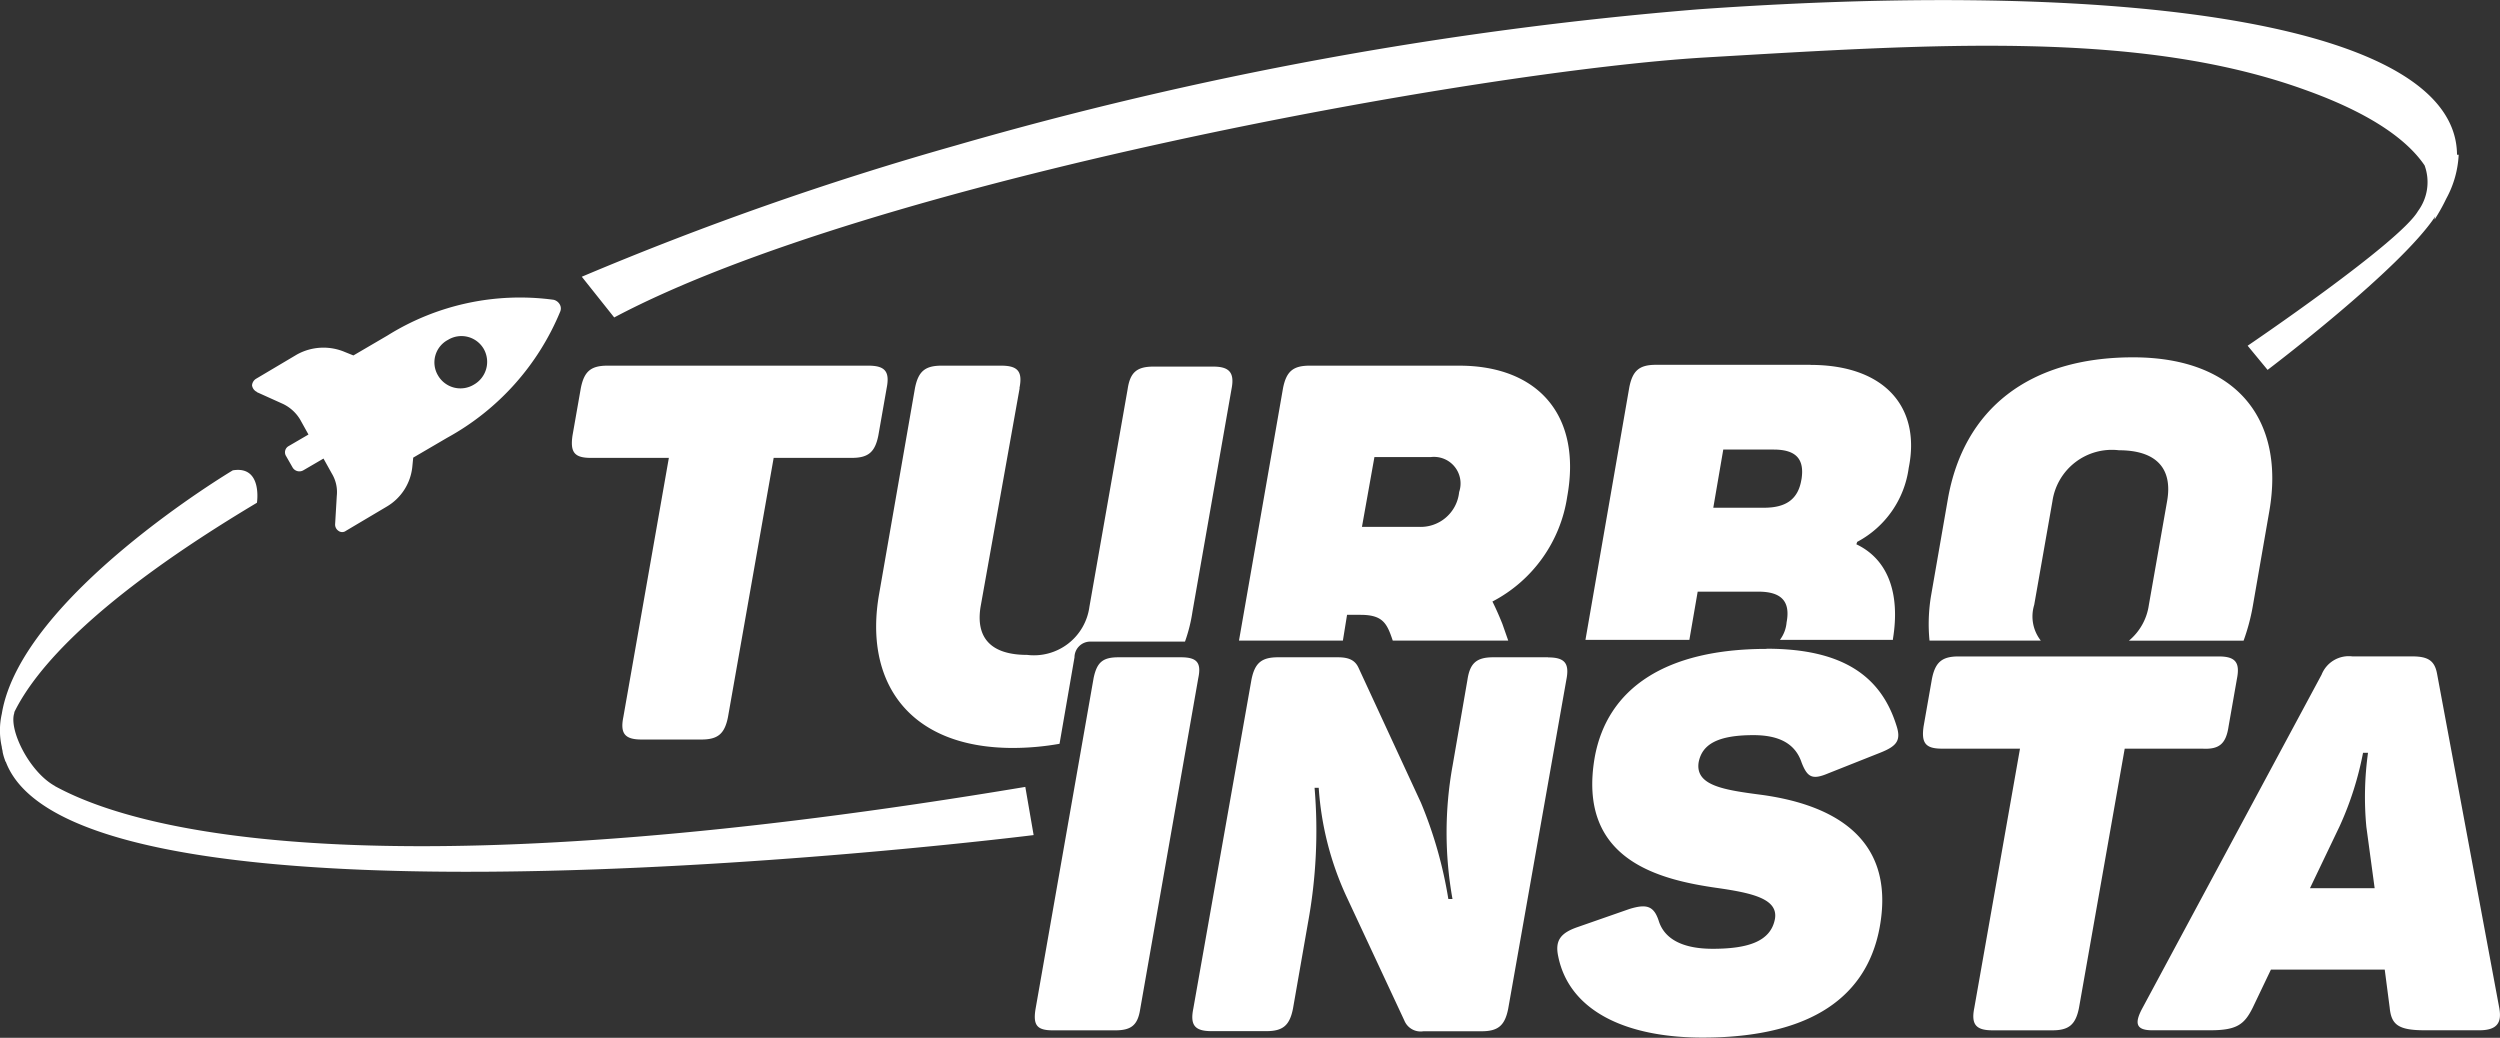 <svg xmlns="http://www.w3.org/2000/svg" width="103.456" height="42.947"><rect width="100%" height="100%" fill="#333333" stroke="none"/><path d="M74.925 15.097h-6.4c-.688 0-.963.241-1.1.928L65.61 26.478h4.3l.344-1.994h2.51c.928 0 1.341.378 1.169 1.272a1.386 1.386 0 0 1-.275.722h4.676v-.034c.309-1.891-.206-3.3-1.513-3.92l.034-.1a4.08 4.08 0 0 0 2.132-3.06c.516-2.544-1.031-4.263-4.057-4.263zm-.378 4.745c-.138.86-.688 1.169-1.547 1.169h-2.1l.413-2.407h2.1c.896.005 1.274.378 1.136 1.238zm-50.1-.894h3.232l-1.884 10.727c-.138.688.069.928.756.928h2.474c.688 0 .963-.241 1.1-.928l1.891-10.727h3.232c.688 0 .963-.241 1.1-.928l.344-1.96c.138-.688-.069-.928-.756-.928h-10.8c-.688 0-.963.241-1.1.928l-.344 1.96c-.1.688.069.928.756.928zm17.741-2.888c.138-.688-.069-.928-.756-.928h-2.468c-.688 0-.963.241-1.1.928l-1.479 8.492c-.653 3.645 1.2 6.4 5.536 6.4a11.137 11.137 0 0 0 1.925-.172l.619-3.576a.653.653 0 0 1 .653-.653h3.92a6.518 6.518 0 0 0 .309-1.238l1.616-9.214c.138-.688-.1-.928-.756-.928h-2.476c-.688 0-.963.241-1.066.928l-1.582 9.008a2.316 2.316 0 0 1-2.579 1.994c-1.513 0-2.132-.722-1.925-1.994l1.616-9.043zm46.737 8.974a2.343 2.343 0 0 1-.825 1.478h4.745a8.441 8.441 0 0 0 .378-1.41l.688-3.954c.653-3.782-1.341-6.361-5.639-6.361s-7.014 2.132-7.667 5.879l-.688 3.954a7.076 7.076 0 0 0-.069 1.891h4.607a1.619 1.619 0 0 1-.275-1.478l.756-4.3a2.486 2.486 0 0 1 2.751-2.1c1.513 0 2.235.722 1.994 2.1zM70.595 2.376c9.386-.55 17.948-1.135 24.79 1.341 2.888 1.031 4.3 2.166 4.951 3.129a2.016 2.016 0 0 1-.275 1.891c-.756 1.307-7.048 5.57-7.048 5.57l.825 1s5.5-4.16 6.945-6.361a.344.344 0 0 0-.034.138 7.478 7.478 0 0 0 .481-.86 4.191 4.191 0 0 0 .516-1.822h-.069c-.034-5.26-12.928-7.323-31.391-6.017A156.628 156.628 0 0 0 39.548 6.02a131.894 131.894 0 0 0-15.472 5.432l1.341 1.685C36.041 7.499 61.209 2.926 70.595 2.376zm-5.742 18.188c.619-3.369-1.2-5.432-4.47-5.432h-6.188c-.688 0-.963.241-1.1.928l-1.823 10.449h4.3l.172-1.066h.55c.928 0 1.1.344 1.341 1.066h4.779l-.241-.688q-.206-.516-.413-.928a5.871 5.871 0 0 0 3.094-4.332zm-4.47-.206a1.6 1.6 0 0 1-1.685 1.444h-2.337l.516-2.888h2.338a1.1 1.1 0 0 1 1.169 1.444zm3.679 6.842h-2.269c-.688 0-.963.241-1.066.928l-.619 3.576a15.565 15.565 0 0 0 0 5.5h-.172a17.65 17.65 0 0 0-1.135-3.988l-2.576-5.569c-.138-.309-.378-.447-.86-.447h-2.477c-.688 0-.963.241-1.1.928l-2.407 13.615c-.138.688.069.928.756.928h2.269c.688 0 .963-.241 1.1-.928l.619-3.541a21.106 21.106 0 0 0 .275-5.6h.172a12.71 12.71 0 0 0 1.135 4.47l2.407 5.157a.727.727 0 0 0 .791.447h2.407c.688 0 .963-.241 1.1-.928l2.407-13.615c.138-.688-.069-.928-.756-.928zm-15.2 0h-2.575c-.653 0-.894.206-1.031.86l-2.407 13.718c-.1.653.069.86.722.86h2.579c.653 0 .928-.206 1.031-.86l2.407-13.719c.137-.65-.069-.859-.722-.859zm43.363 2.853l.344-1.96c.138-.688-.069-.928-.756-.928H81.048c-.688 0-.963.241-1.1.928l-.344 1.96c-.1.688.069.928.756.928h3.232l-1.891 10.728c-.138.688.069.928.756.928h2.476c.688 0 .963-.241 1.1-.928l1.892-10.727h3.232c.687.034.962-.207 1.068-.929zm-19.117-3.2c-4.16 0-6.6 1.616-7.117 4.5-.722 4.229 2.647 5.054 5.123 5.4 1.41.206 2.476.447 2.338 1.272-.172.928-1.1 1.238-2.579 1.238-1.2 0-1.994-.378-2.235-1.169-.206-.619-.516-.688-1.2-.481l-2.166.756c-.688.241-.928.55-.791 1.2.447 2.235 2.751 3.369 5.983 3.369 4.023 0 6.739-1.375 7.323-4.573.722-3.988-2.407-5.123-4.848-5.467-1.582-.206-2.785-.378-2.647-1.341.138-.756.791-1.135 2.269-1.135 1 0 1.719.309 1.994 1.135.241.619.447.722 1.1.447l2.166-.86c.688-.275.86-.516.653-1.135-.619-1.96-2.132-3.163-5.364-3.163zm-70.83 5.676C1.212 31.945.353 30.191.593 29.503v-.034c.86-1.753 3.3-4.642 10.04-8.664 0 0 .241-1.547-1-1.341 0 0-8.768 5.226-9.558 10.074a3.091 3.091 0 0 0 0 1.375c0 .069.034.138.034.206a2.136 2.136 0 0 0 .1.344.12.12 0 0 0 .034.069c3.026 7.977 42.531 3.026 42.531 3.026l-.344-1.994c-24.687 4.126-35.9 2.3-40.159-.034zm8.355-16.3l1.066.481a1.663 1.663 0 0 1 .722.653l.344.619-.825.481a.294.294 0 0 0-.1.413l.275.481a.327.327 0 0 0 .447.1l.825-.481.344.619a1.483 1.483 0 0 1 .206.928l-.069 1.169a.313.313 0 0 0 .138.275.256.256 0 0 0 .309 0l1.685-1a2.164 2.164 0 0 0 1.066-1.685l.034-.344 1.41-.825a10.546 10.546 0 0 0 4.676-5.226.334.334 0 0 0-.034-.309.4.4 0 0 0-.241-.172 10.355 10.355 0 0 0-6.876 1.478l-1.41.825-.344-.138a2.266 2.266 0 0 0-1.994.1l-1.685 1a.351.351 0 0 0-.172.275.357.357 0 0 0 .206.275zm7.908-2.166a1.066 1.066 0 0 1 1.478.378 1.083 1.083 0 0 1-.413 1.478 1.072 1.072 0 0 1-1.478-.378 1.055 1.055 0 0 1 .413-1.478zm84.89 27.678l-2.579-13.856c-.1-.55-.378-.722-1.031-.722h-2.476a1.21 1.21 0 0 0-1.272.756l-7.427 13.822c-.309.584-.275.894.413.894h2.407c1.1 0 1.41-.241 1.754-.928l.756-1.582h4.71l.206 1.582c.069.688.344.928 1.444.928h2.269c.722 0 .928-.309.825-.894zm-7.839-4.985l1.233-2.577a13.344 13.344 0 0 0 .963-3.026h.206a13.29 13.29 0 0 0-.069 3.06l.344 2.544z" fill="#fff"/></svg>